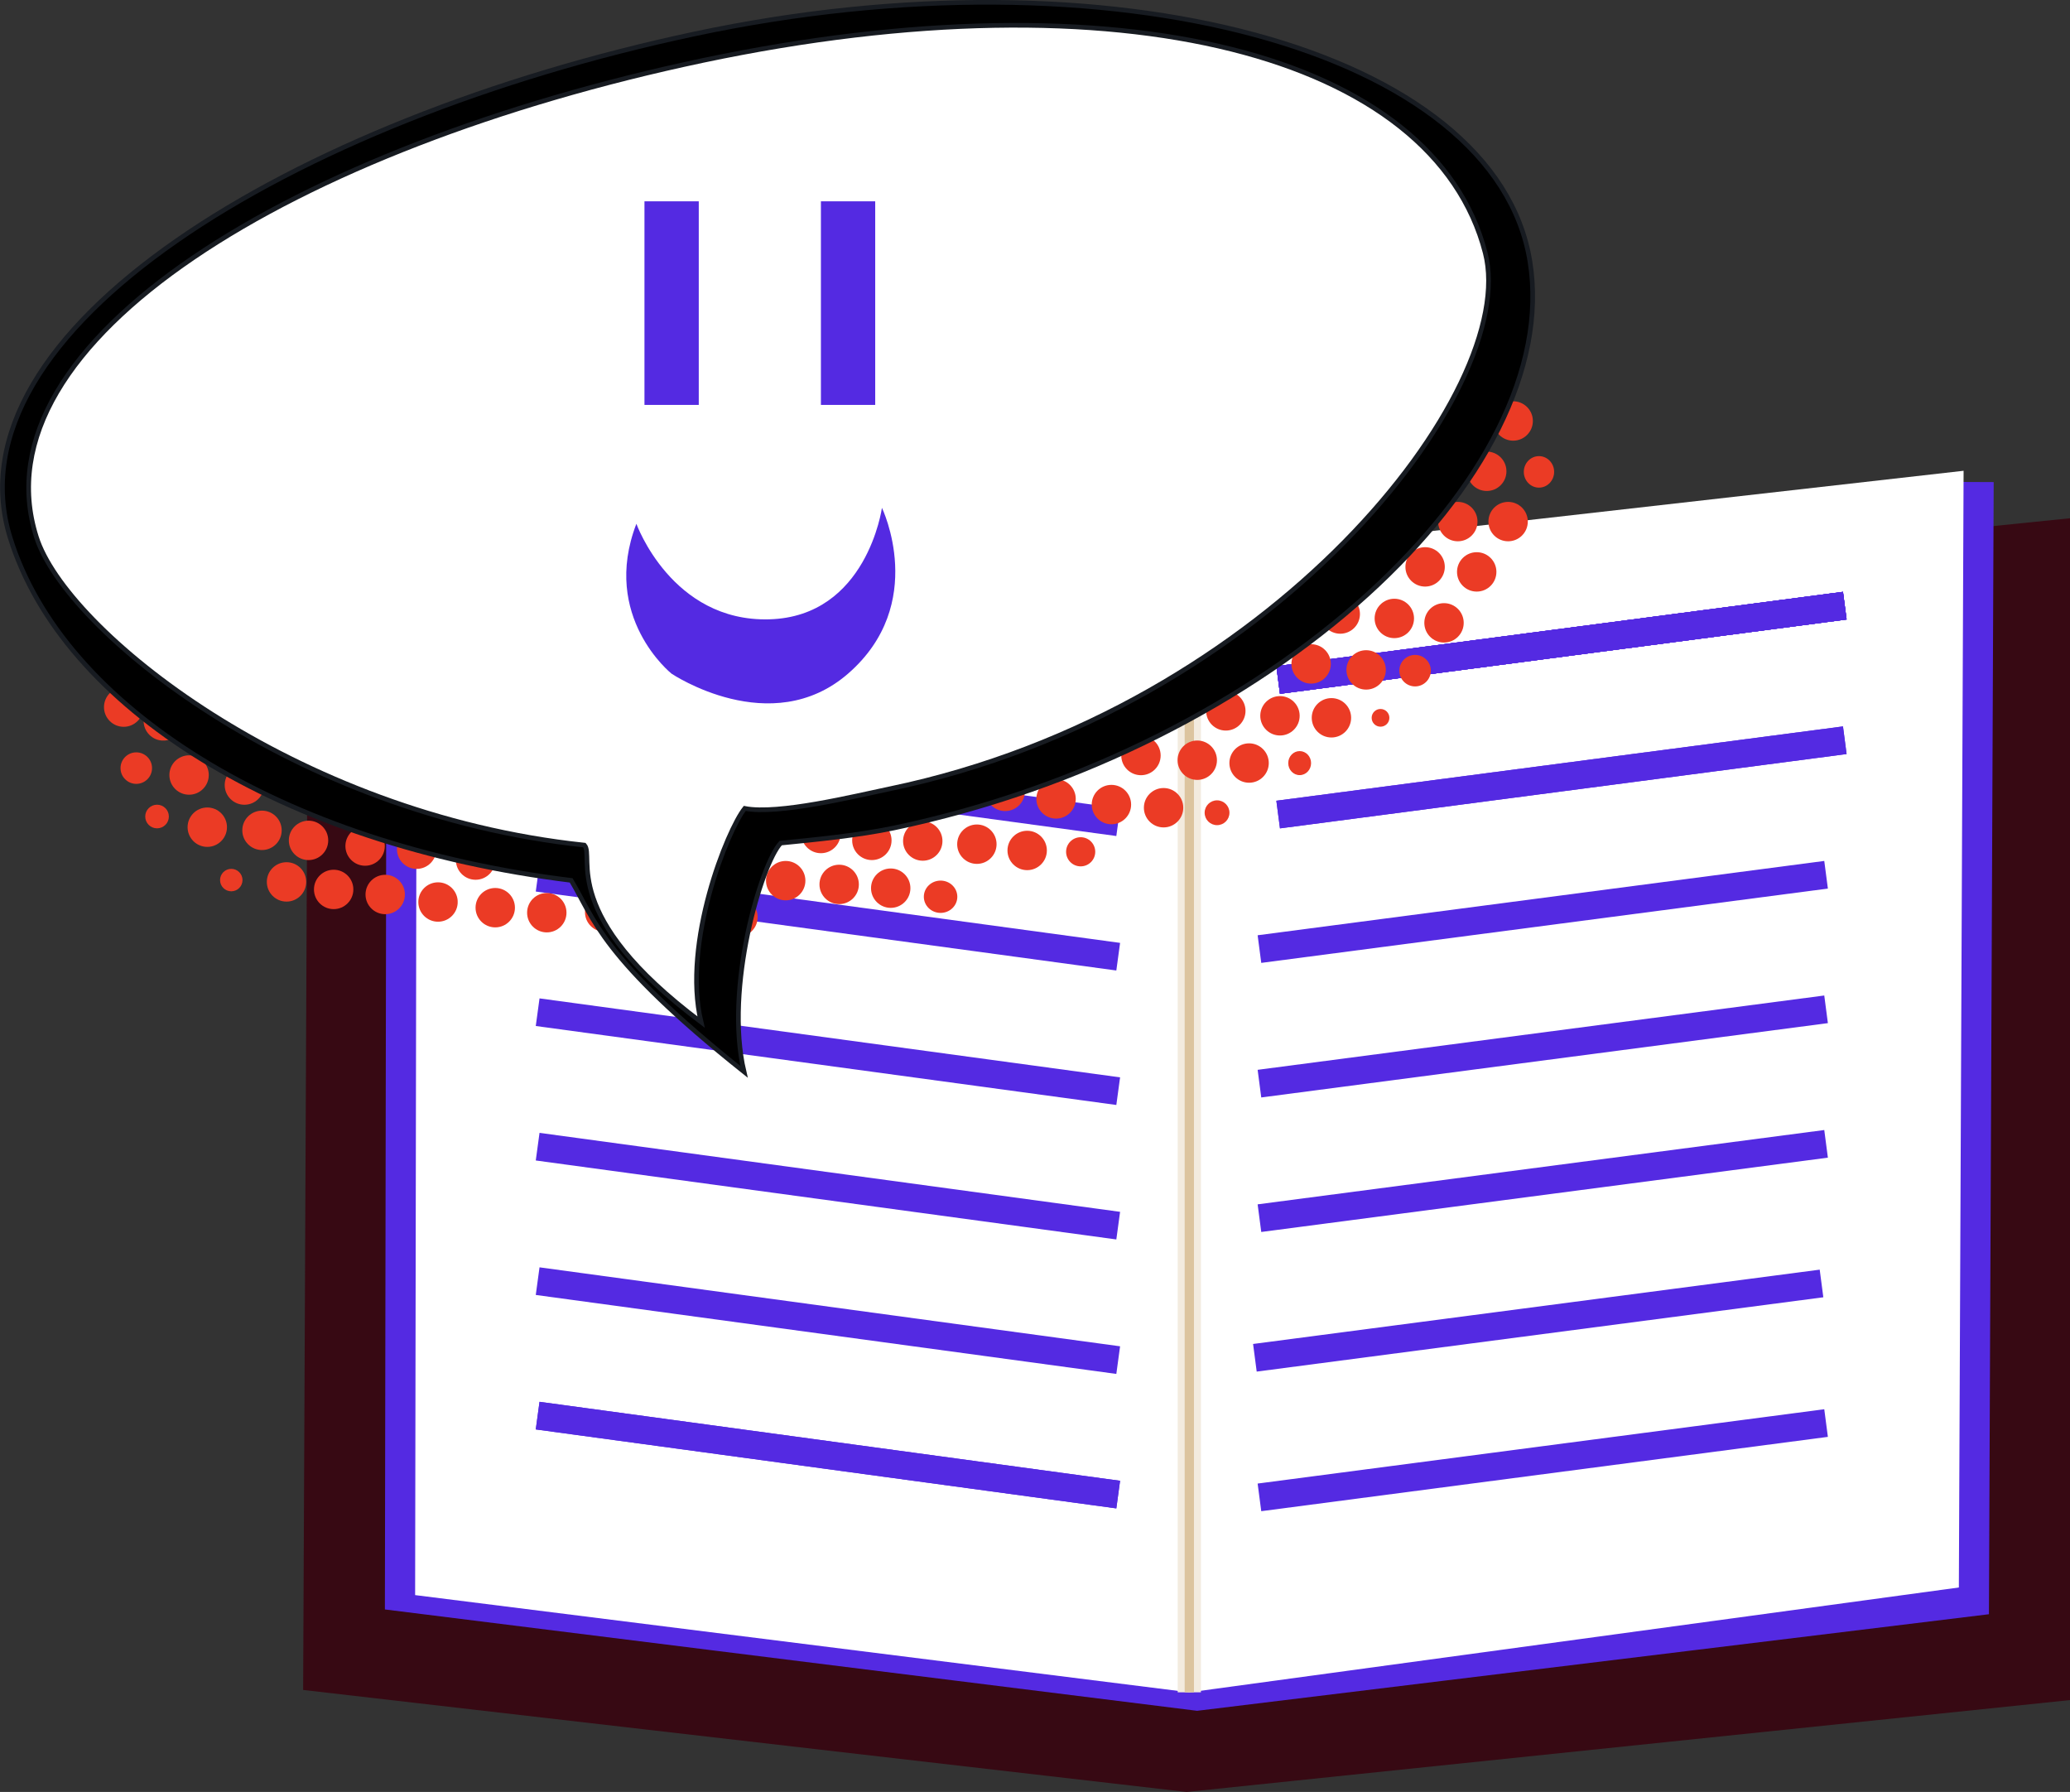 <svg xmlns="http://www.w3.org/2000/svg" xmlns:xlink="http://www.w3.org/1999/xlink" viewBox="0 0 445.69 385.78"><rect x="0" y="0" width="445.69" height="385.78" fill="#333333" stroke="none"/><defs><style>.cls-1{fill:#eb3b25;}.cls-2{fill:#370913;}.cls-3,.cls-5,.cls-6,.cls-7{fill:none;}.cls-3,.cls-7{stroke:#542ae2;}.cls-3,.cls-5,.cls-6,.cls-7,.cls-8,.cls-9{stroke-miterlimit:10;}.cls-3{stroke-width:13px;}.cls-4,.cls-9{fill:#fff;}.cls-5{stroke:#f3ebdf;stroke-width:5px;}.cls-6{stroke:#dcc49f;stroke-width:2px;}.cls-7{stroke-width:6px;}.cls-8,.cls-9{stroke:#171b21;}.cls-10{fill:#542ae2;}</style><symbol id="Red_Particle" data-name="Red Particle" viewBox="0 0 8.47 8.47"><circle class="cls-1" cx="4.24" cy="4.24" r="4.24"/></symbol></defs><g id="Cover"><polygon class="cls-2" points="255.48 130.97 66.29 138.12 65.27 363.82 255.48 385.78 445.69 366 445.69 111.57 255.48 130.97"/></g><g id="PageBorder"><polyline class="cls-3" points="89.76 111.76 89.38 340.75 257.76 361.76 421.76 341.76 422.76 103.76"/></g><g id="Pages"><polygon class="cls-4" points="422.78 101.35 421.76 341.76 256.07 364.33 89.38 343.4 89.76 111.76 256.07 120.25 422.78 101.35"/><line class="cls-5" x1="256.07" y1="364.33" x2="256.07" y2="120.25"/><line class="cls-6" x1="256.07" y1="120.25" x2="256.07" y2="364.33"/></g><g id="Text"><line class="cls-7" x1="397.2" y1="159.36" x2="275.2" y2="175.36"/><line class="cls-7" x1="397.2" y1="130.39" x2="275.2" y2="146.39"/><line class="cls-7" x1="397.2" y1="159.36" x2="275.2" y2="175.36"/><line class="cls-7" x1="397.2" y1="130.39" x2="275.2" y2="146.39"/><line class="cls-7" x1="393.17" y1="188.32" x2="271.17" y2="204.32"/><line class="cls-7" x1="397.2" y1="130.39" x2="275.2" y2="146.39"/><line class="cls-7" x1="393.17" y1="217.29" x2="271.17" y2="233.29"/><line class="cls-7" x1="397.2" y1="130.39" x2="275.2" y2="146.39"/><line class="cls-7" x1="393.17" y1="246.25" x2="271.17" y2="262.25"/><line class="cls-7" x1="397.2" y1="130.39" x2="275.2" y2="146.39"/><line class="cls-7" x1="392.19" y1="276.31" x2="270.19" y2="292.31"/><line class="cls-7" x1="397.2" y1="130.39" x2="275.2" y2="146.39"/><line class="cls-7" x1="393.17" y1="306.36" x2="271.17" y2="322.36"/><line class="cls-7" x1="240.76" y1="321.76" x2="115.76" y2="304.76"/><line class="cls-7" x1="240.76" y1="321.76" x2="115.76" y2="304.76"/><line class="cls-7" x1="240.76" y1="292.81" x2="115.76" y2="275.81"/><line class="cls-7" x1="240.76" y1="263.86" x2="115.76" y2="246.86"/><line class="cls-7" x1="240.76" y1="234.91" x2="115.76" y2="217.91"/><line class="cls-7" x1="240.76" y1="205.96" x2="115.76" y2="188.96"/><line class="cls-7" x1="240.76" y1="177.01" x2="115.76" y2="160.01"/><line class="cls-7" x1="240.76" y1="148.06" x2="115.76" y2="131.06"/></g><g id="Red_Particles" data-name="Red Particles"><use width="8.47" height="8.47" transform="translate(253.54 159.42)" xlink:href="#Red_Particle"/><use width="8.47" height="8.47" transform="translate(289.9 139.98)" xlink:href="#Red_Particle"/><use width="8.47" height="8.47" transform="translate(271.35 149.86)" xlink:href="#Red_Particle"/><use width="8.47" height="8.47" transform="translate(278.06 138.69)" xlink:href="#Red_Particle"/><use width="8.47" height="8.47" transform="translate(259.69 148.8)" xlink:href="#Red_Particle"/><use width="8.47" height="8.47" transform="translate(264.7 160.03)" xlink:href="#Red_Particle"/><use width="8.47" height="8.47" transform="translate(282.43 150.29)" xlink:href="#Red_Particle"/><use width="8.47" height="8.47" transform="translate(295.97 128.9)" xlink:href="#Red_Particle"/><use width="8.47" height="8.47" transform="translate(284.33 127.95)" xlink:href="#Red_Particle"/><use width="8.47" height="8.47" transform="translate(302.6 117.8)" xlink:href="#Red_Particle"/><use width="8.47" height="8.47" transform="translate(306.67 129.85)" xlink:href="#Red_Particle"/><use width="8.47" height="8.47" transform="translate(309.64 108.05)" xlink:href="#Red_Particle"/><use width="8.47" height="8.47" transform="translate(315.87 97.22)" xlink:href="#Red_Particle"/><use width="8.47" height="8.47" transform="translate(321.56 86.39)" xlink:href="#Red_Particle"/><use width="8.47" height="8.47" transform="translate(313.71 118.88)" xlink:href="#Red_Particle"/><use width="8.47" height="8.47" transform="translate(241.42 158.41)" xlink:href="#Red_Particle"/><use width="8.47" height="8.47" transform="translate(246.29 169.65)" xlink:href="#Red_Particle"/><use width="8.47" height="8.47" transform="translate(235.06 168.97)" xlink:href="#Red_Particle"/><use width="8.47" height="8.47" transform="translate(223.14 167.75)" xlink:href="#Red_Particle"/><use width="8.47" height="8.47" transform="translate(216.92 178.85)" xlink:href="#Red_Particle"/><use width="8.47" height="8.47" transform="translate(206.09 177.5)" xlink:href="#Red_Particle"/><use width="8.47" height="8.47" transform="translate(194.44 176.82)" xlink:href="#Red_Particle"/><use width="8.47" height="8.47" transform="translate(187.54 186.97)" xlink:href="#Red_Particle"/><use width="8.47" height="8.47" transform="translate(176.44 186.16)" xlink:href="#Red_Particle"/><use width="8.47" height="8.47" transform="translate(164.93 185.35)" xlink:href="#Red_Particle"/><use width="8.47" height="8.47" transform="translate(212.18 166.13)" xlink:href="#Red_Particle"/><use width="8.47" height="8.47" transform="translate(183.48 176.68)" xlink:href="#Red_Particle"/><use width="8.47" height="8.47" transform="translate(172.51 175.2)" xlink:href="#Red_Particle"/><use width="8.47" height="8.47" transform="translate(154.65 193.2)" xlink:href="#Red_Particle"/><use width="8.47" height="8.47" transform="translate(125.95 192.12)" xlink:href="#Red_Particle"/><use width="8.47" height="8.47" transform="translate(113.49 192.25)" xlink:href="#Red_Particle"/><use width="8.47" height="8.47" transform="translate(102.39 191.17)" xlink:href="#Red_Particle"/><use width="8.47" height="8.47" transform="translate(90.07 189.95)" xlink:href="#Red_Particle"/><use width="8.47" height="8.47" transform="translate(85.47 178.58)" xlink:href="#Red_Particle"/><use width="8.47" height="8.47" transform="translate(78.7 188.33)" xlink:href="#Red_Particle"/><use width="8.47" height="8.47" transform="translate(67.6 187.24)" xlink:href="#Red_Particle"/><use width="8.47" height="8.47" transform="translate(74.37 177.9)" xlink:href="#Red_Particle"/><use width="8.47" height="8.47" transform="translate(62.19 176.68)" xlink:href="#Red_Particle"/><use width="8.47" height="8.47" transform="translate(57.45 185.62)" xlink:href="#Red_Particle"/><use width="8.47" height="8.47" transform="translate(52.17 174.52)" xlink:href="#Red_Particle"/><use width="8.47" height="8.47" transform="translate(48.38 164.77)" xlink:href="#Red_Particle"/><use width="8.47" height="8.47" transform="translate(36.47 162.61)" xlink:href="#Red_Particle"/><use width="8.47" height="8.47" transform="translate(30.92 150.96)" xlink:href="#Red_Particle"/><use width="8.47" height="8.47" transform="translate(22.39 147.99)" xlink:href="#Red_Particle"/><use width="8.47" height="8.47" transform="translate(320.47 108.05)" xlink:href="#Red_Particle"/><use width="8.47" height="8.47" transform="matrix(0.77, 0, 0, -0.8, 328.09, 104.98)" xlink:href="#Red_Particle"/><use width="8.47" height="8.47" transform="translate(301.29 140.99) scale(0.8 0.8)" xlink:href="#Red_Particle"/><use width="8.47" height="8.47" transform="translate(295.33 152.63) scale(0.45)" xlink:href="#Red_Particle"/><use width="8.47" height="8.47" transform="translate(277.37 161.7) scale(0.58 0.61)" xlink:href="#Red_Particle"/><use width="8.47" height="8.47" transform="translate(259.37 172.3) scale(0.63)" xlink:href="#Red_Particle"/><use width="8.47" height="8.47" transform="translate(229.54 180.24) scale(0.74)" xlink:href="#Red_Particle"/><use width="8.47" height="8.47" transform="translate(198.91 189.58) scale(0.85 0.82)" xlink:href="#Red_Particle"/><use width="8.47" height="8.47" transform="translate(98.16 180.92)" xlink:href="#Red_Particle"/><use width="8.47" height="8.47" transform="translate(47.38 187.05) scale(0.57)" xlink:href="#Red_Particle"/><use width="8.47" height="8.47" transform="translate(40.39 173.84)" xlink:href="#Red_Particle"/><use width="8.47" height="8.47" transform="translate(31.27 173.24) scale(0.6)" xlink:href="#Red_Particle"/><use width="8.47" height="8.47" transform="translate(25.95 161.97) scale(0.8)" xlink:href="#Red_Particle"/></g><g id="Bubble"><path class="cls-8" d="M355.33,122.25c7.36,45.84-55.33,104.81-137,121.92-7.51,1.58-16.92,2.51-24.33,3.24-4.14,4.39-12.16,31.17-7.89,49.24-30.86-24.59-32.33-33.06-37.22-41.21-62.47-7.65-109.49-37.35-120.78-73.73C14.29,137.32,88.21,91.76,175.51,73.2,264.66,54.24,348,76.36,355.33,122.25Z" transform="translate(-25.91 -65.91)"/><path class="cls-9" d="M345.69,120.34c7.58,29.42-45.87,98.27-128.21,115.39-7.58,1.58-24,5.63-31.22,4.22-3.69,4.58-13.51,28.9-9.4,46-30.78-23.07-22.83-35.63-25.12-38.1-62.74-6.64-111.69-46.33-118-66.35-13.34-42.11,55.58-84,143.57-102.59C267.13,60,334.69,77.6,345.69,120.34Z" transform="translate(-25.91 -65.91)"/></g><g id="Face"><rect class="cls-10" x="138.76" y="43.34" width="11.69" height="43.83"/><rect class="cls-10" x="176.75" y="43.34" width="11.69" height="43.83"/><path class="cls-10" d="M162.93,178.67s7.59,21.16,28.62,20.57,24.25-24,24.25-24,10,20.66-7.3,35.7c-16.59,14.39-38,0-38,0S155.2,198.74,162.93,178.67Z" transform="translate(-25.91 -65.91)"/></g></svg>